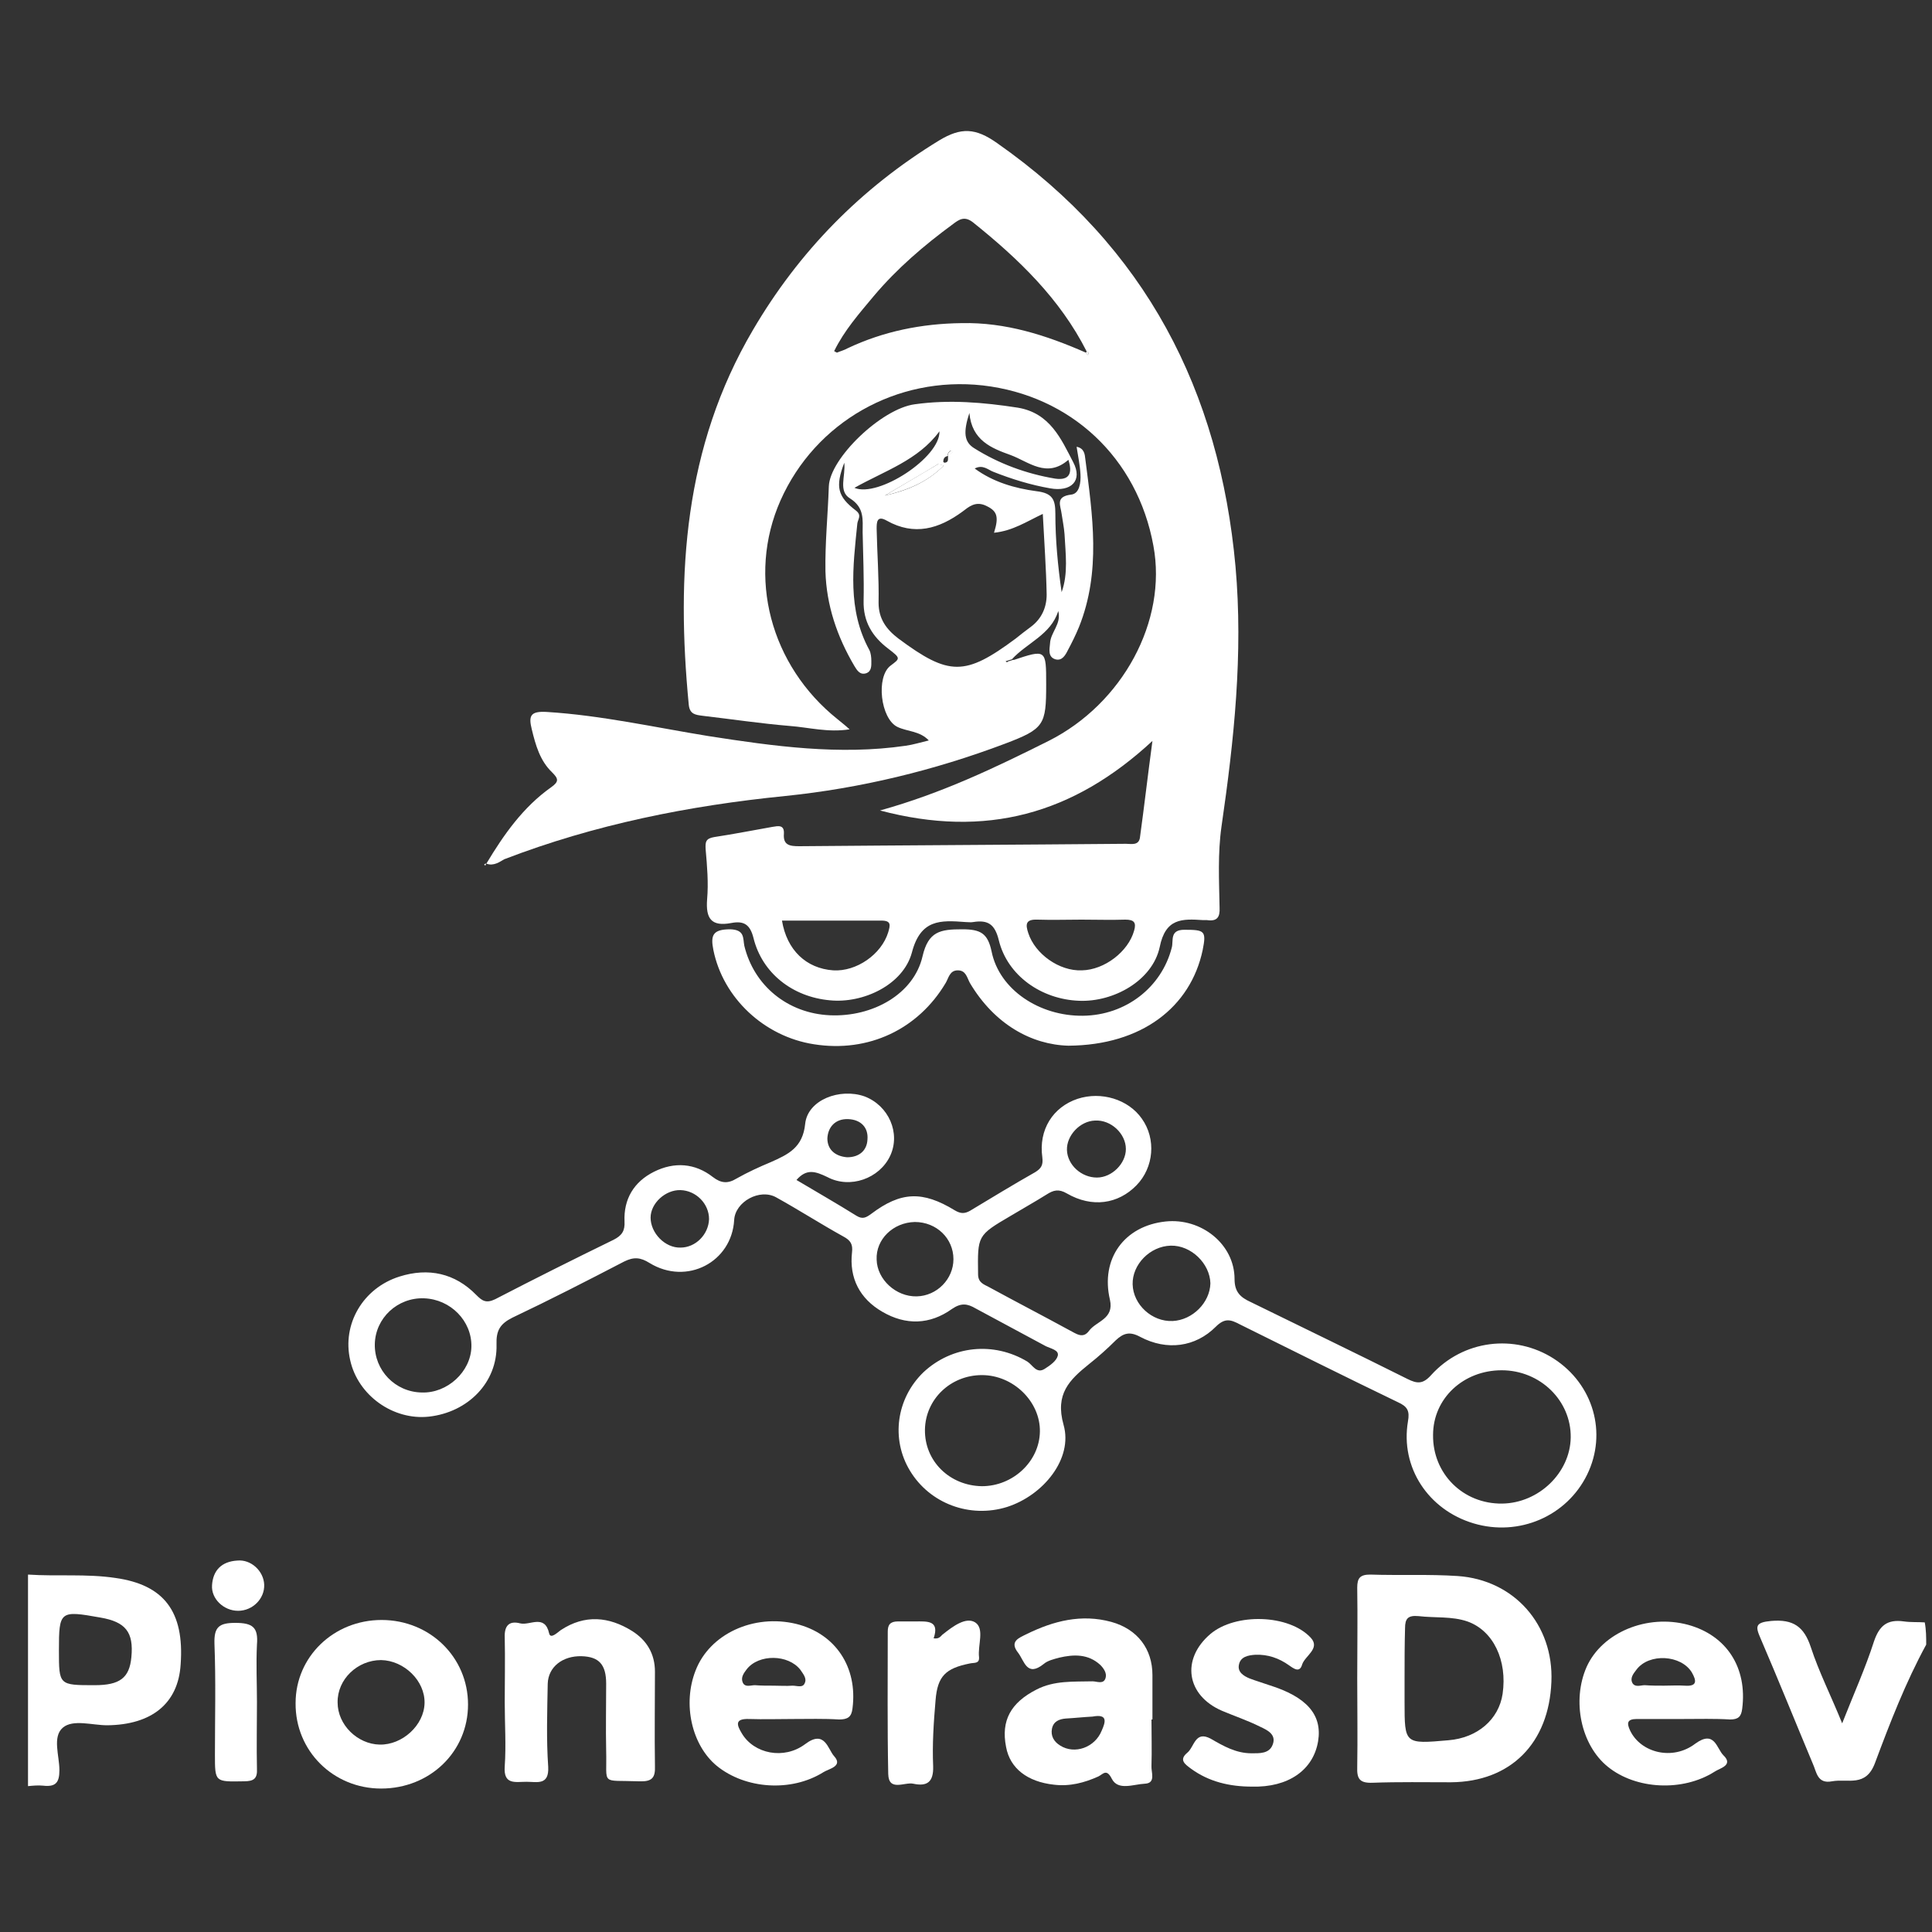 <?xml version="1.0" encoding="utf-8"?>
<!-- Generator: Adobe Illustrator 21.0.0, SVG Export Plug-In . SVG Version: 6.00 Build 0)  -->
<svg version="1.1" xmlns="http://www.w3.org/2000/svg" xmlns:xlink="http://www.w3.org/1999/xlink" x="0px" y="0px"
	 viewBox="0 0 400 400" style="enable-background:new 0 0 400 400;" xml:space="preserve">
<rect x="0" y="0" width="400" height="400" fill="#333333" stroke="none"/>
<style type="text/css">
	.st0{display:none;}
	.st1{display:inline;}
	.st2{fill:#F59425;}
	.st3{fill:#F59628;}
	.st4{fill:#FEFEFD;}
	.st5{fill:#FFFFFF;}
</style>
<g id="Capa_1" class="st0">
	<g class="st1">
		<g>
			<path class="st2" d="M5.8,326c6,0.4,12.1-0.2,18.1,0.7c10,1.4,14.3,6.9,13.5,17.9c-0.5,8.1-6,12.5-15.2,12.6
				c-3.1,0-7.1-1.3-9.2,0.5c-2.2,1.9-0.7,5.8-0.7,8.8c0,2.6-0.8,3.5-3.4,3.2c-1-0.1-2.1,0-3.1,0.1C5.8,355.1,5.8,340.5,5.8,326z
				 M12.2,341.7c0,7.2,0,7.2,7.4,7.2c5.2,0,7.2-1.5,7.6-5.8c0.5-5.2-1.2-7.3-6.4-8.2C12.4,333.4,12.2,333.5,12.2,341.7z"/>
			<path class="st2" d="M398.8,340.5c-4.3,7.9-7.5,16.2-10.6,24.5c-1.9,5.1-5.6,3.2-8.9,3.8c-3.1,0.6-3.2-2-4-3.7
				c-3.6-8.6-7.1-17.3-10.8-25.9c-1.1-2.5-1.1-3.3,2.2-3.6c4.6-0.4,6.8,1.2,8.2,5.4c1.7,5.2,4.2,10.1,6.5,15.8
				c2.4-6.1,4.8-11.4,6.6-17c1.1-3.2,2.7-4.6,6.2-4.1c1.4,0.2,2.9,0.1,4.3,0.2C398.8,337.5,398.8,339,398.8,340.5z"/>
			<path class="st2" d="M238.6,153.4c-16.4,15.2-34.5,20.2-56.4,14.4c12.9-3.6,23.9-8.9,34.9-14.4c15.3-7.7,24.6-24.8,21.7-40.4
				c-3.3-18.2-17.1-31.1-35.3-33.2c-17.9-2-34.7,7.6-41.9,23.8c-7,15.8-2.1,34.2,11.8,45.3c0.7,0.6,1.4,1.1,2.5,2.1
				c-4.5,0.7-8.4-0.4-12.4-0.7c-6-0.5-12-1.4-18-2.1c-1.5-0.2-2.7-0.3-2.9-2.3c-2.6-27-1-53.3,13.3-77.6
				c9.5-16.2,22.3-29.3,38.5-39.2c4.6-2.8,7.6-2.6,12,0.5c30.9,21.6,46.1,51.4,49.4,87.7c1.6,18.1-0.3,35.9-2.9,53.8
				c-0.8,5.6-0.5,11.2-0.4,16.8c0.1,2-0.5,2.9-2.6,2.6c-0.3,0-0.5,0-0.8,0c-4.4-0.3-7.8-0.4-9,5.6c-1.5,6.9-9.5,11.4-16.7,11.1
				c-7.8-0.3-14.8-5.2-16.6-12.5c-0.8-3.3-2.2-4.3-5.3-3.8c-0.5,0.1-1.1,0-1.6,0c-5.2-0.4-9.3-0.6-11.1,6.3
				c-1.8,6.7-10.1,10.6-17,9.9c-7.7-0.7-14-5.6-15.8-12.9c-0.7-2.8-2-3.6-4.6-3.1c-4.2,0.8-5.3-1-5-4.9c0.3-3.4,0-6.9-0.3-10.3
				c-0.1-1.6,0-2.3,1.8-2.6c4-0.6,8-1.4,12-2.1c1.2-0.2,2.5-0.5,2.4,1.4c-0.2,2.4,1.2,2.6,3.2,2.6c22.5-0.2,45-0.3,67.6-0.5
				c1.1,0,2.6,0.4,2.9-1.2C236.9,167,237.6,160.8,238.6,153.4z M224.8,73c0.1,0.2,0.3,0.3,0.4,0.5c0.3-0.3,0.2-0.6-0.2-0.7
				c-5.5-10.9-14.1-19.2-23.6-26.8c-1.7-1.3-2.8-0.6-4.1,0.4c-6,4.4-11.6,9.2-16.4,14.9c-3,3.6-6.1,7.1-8.2,11.4
				c0.4,0.2,0.5,0.3,0.6,0.3c0.7-0.3,1.5-0.5,2.2-0.9c7.4-3.5,15.3-5.1,23.6-5.2C208.2,66.7,216.6,69.4,224.8,73z M223.9,190.4
				c-3,0-6,0.1-9.1,0c-2.5-0.1-2.5,1-1.9,2.8c1.4,4.3,6.4,7.9,11.1,7.7c4.7-0.1,9.6-3.9,10.8-8.2c0.5-1.7,0-2.3-1.8-2.3
				C230,190.5,227,190.4,223.9,190.4z M161.9,190.6c1,6.1,5,9.9,10.6,10.3c4.8,0.3,10-3.3,11.4-7.9c0.4-1.4,0.7-2.4-1.4-2.4
				C175.6,190.6,168.8,190.6,161.9,190.6z"/>
			<path class="st3" d="M164.9,244.3c4.2,2.5,8.4,4.9,12.4,7.4c1.3,0.8,2,0.4,3.1-0.4c6.1-4.6,10.6-4.8,17.3-0.7
				c1.2,0.7,2,0.7,3.1,0.1c4.5-2.7,8.9-5.4,13.5-8c1.3-0.8,1.7-1.5,1.5-3.1c-0.8-5.7,2.2-10.4,7.3-12.1c4.9-1.6,10.5,0.1,13.3,4.1
				c3,4.2,2.5,10.1-1.1,13.8c-3.8,3.9-9.2,4.7-14.4,1.7c-1.7-1-2.8-0.7-4.2,0.2c-2.4,1.5-4.9,2.9-7.4,4.4c-7,4.1-6.9,4.1-6.8,12.1
				c0,1.8,1.2,2.1,2.3,2.7c5.5,3,11.1,5.9,16.6,8.9c1.4,0.7,2.8,1.9,4.1,0.1c1.5-2,5.2-2.4,4.3-6.4c-2-8.5,3-15.3,11.5-16.2
				c7.4-0.8,14.3,4.7,14.3,11.9c0,2.7,1.2,3.8,3.4,4.8c10.8,5.3,21.6,10.5,32.4,15.9c2,1,3.2,1.1,4.9-0.8c6.6-7.3,17.3-8.6,25.4-3.4
				c8.2,5.3,11.1,15.4,6.9,24c-4.2,8.6-14.1,12.9-23.5,10.1c-9.4-2.8-15.2-11.6-13.6-21.1c0.4-2.2-0.1-3.1-2.1-4
				c-11-5.3-21.8-10.7-32.7-16.1c-1.9-1-3.1-1.4-5,0.5c-4.2,4.2-10.1,5-15.6,2.1c-2.2-1.2-3.5-0.8-5.1,0.7c-1.7,1.7-3.6,3.4-5.5,4.9
				c-4.1,3.3-7.1,6.2-5.3,12.6c2,7-4.2,14.6-11.7,17c-7.7,2.4-16-0.7-20.1-7.5c-4-6.6-2.8-15,2.8-20.4c5.9-5.5,14.5-6.4,21.5-2.2
				c1.1,0.7,1.9,2.6,3.6,1.5c1.1-0.7,2.4-1.6,2.7-2.7c0.3-1.2-1.5-1.5-2.5-2c-4.8-2.6-9.7-5.2-14.5-7.8c-1.7-1-3-1.2-4.9,0.1
				c-4.6,3.3-9.6,3.4-14.4,0.6c-4.7-2.7-6.9-7-6.3-12.3c0.2-1.7-0.3-2.5-1.8-3.3c-4.7-2.6-9.2-5.5-13.9-8.1
				c-3.4-1.9-8.5,0.9-8.7,4.7c-0.5,8.7-9.8,13.6-17.5,8.9c-1.9-1.2-3.3-1.3-5.3-0.3c-7.7,4-15.3,7.9-23.1,11.6
				c-2.6,1.3-3.4,2.7-3.3,5.6c0.2,7.8-5.9,14-14,14.9c-7.4,0.8-14.7-4.4-16.3-11.7c-1.7-7.4,2.6-14.9,10.2-17.3
				c6-1.9,11.5-0.7,15.9,3.8c1.2,1.2,2,1.8,3.9,0.9c8.1-4.2,16.3-8.3,24.5-12.3c1.8-0.9,2.4-1.9,2.3-3.8c-0.2-4.6,1.9-8.2,6.1-10.3
				c4.2-2.1,8.5-1.8,12.2,1.1c1.7,1.3,3.1,1.4,4.9,0.3c2.3-1.3,4.7-2.4,7.1-3.4c3.6-1.6,6.6-3,7.1-7.9c0.5-5,7.2-7.5,12.3-5.7
				c5,1.9,7.5,7.6,5.3,12.3c-2.2,4.7-8.3,6.9-13,4.4C168.8,242.5,167,241.9,164.9,244.3z M310.9,283.7c-7.9,0-14.2,5.8-14.2,13.4
				c-0.1,8,6.2,14.3,14.3,14.2c7.6-0.1,14.1-6.4,14.2-13.7C325.3,290,318.9,283.7,310.9,283.7z M203.3,307.7c6.4,0,11.9-5.1,12-11.3
				c0.1-6.2-5.5-11.7-12-11.7c-6.5,0-11.7,5-11.8,11.3C191.4,302.5,196.6,307.6,203.3,307.7z M77.6,278.3c-0.1,5.4,4.2,9.9,9.7,10
				c5.3,0.2,10.2-4.3,10.3-9.5c0.1-5.3-4.3-9.8-9.8-10C82.3,268.6,77.7,272.9,77.6,278.3z M242.4,257.9c-4.3,0.1-8,3.9-7.9,8
				c0.1,4.2,4,7.8,8.3,7.6c4.1-0.2,7.7-3.8,7.8-7.8C250.5,261.6,246.6,257.8,242.4,257.9z M189.4,253c-4.5,0.1-8.1,3.6-7.9,7.8
				c0.1,4.1,4,7.7,8.3,7.6c4.2-0.1,7.6-3.6,7.6-7.7C197.4,256.4,193.9,253,189.4,253z M227.1,243.8c3.1,0,6-2.9,6-5.9
				c0-3.2-3.1-6.1-6.4-5.9c-3.1,0.1-5.9,3.1-5.8,6.1C221,241.2,223.9,243.8,227.1,243.8z M146.8,252.4c0-3.2-2.7-5.9-5.9-6
				c-3.1-0.1-6.2,2.7-6.2,5.7c0,3.2,3,6.3,6.2,6.2C144,258.3,146.7,255.6,146.8,252.4z M175.4,239.6c2.5,0,4.1-1.4,4.2-3.7
				c0.2-2.5-1.4-4.1-4-4.2c-2.7-0.1-4.2,1.7-4.3,4C171.3,238,172.9,239.4,175.4,239.6z"/>
			<path class="st3" d="M100.7,178.8c3.6-6,7.6-11.7,13.4-15.8c1.7-1.2,1.5-1.8,0.2-3.1c-2.5-2.4-3.4-5.6-4.2-8.9
				c-0.7-2.8-0.3-3.8,3.1-3.6c11.3,0.7,22.4,3.2,33.5,5c13.5,2.1,27.1,4,40.8,2c1.5-0.2,3.1-0.7,4.8-1.1c-1.9-2-4.4-1.8-6.5-2.8
				c-3.5-1.7-4.5-10.4-1.4-12.7c2-1.5,2.1-1.5-0.5-3.5c-3.3-2.5-5.2-5.6-5.1-9.9c0.1-4.7-0.1-9.4-0.2-14.2c0-2.6,0.4-5.1-2.6-7
				c-2.5-1.5-0.9-4.6-1.2-7.4c-1.9,5-1.4,7,2.4,9.9c1.3,1,0.4,1.8,0.3,2.7c-0.9,8.9-2.1,17.8,2.5,26.2c0.3,0.6,0.4,1.5,0.4,2.2
				c0,1,0.1,2.2-1.1,2.6c-1.3,0.4-1.9-0.7-2.4-1.5c-3.6-6.1-5.8-12.6-6-19.6c-0.1-5.9,0.5-11.7,0.7-17.6c0.2-5.8,10.9-16.1,17.8-17
				c7.1-1,14.2-0.4,21.3,0.7c6.7,1.1,9,6.5,11.5,11.3c2,3.8-0.4,6.2-4.8,5.4c-4-0.7-7.9-1.9-11.7-3.4c-1.1-0.4-2.2-1.6-3.9-0.7
				c3.8,2.8,8.3,4.1,12.8,4.7c3.3,0.4,3.9,1.7,3.9,4.6c0,5.4,0.5,10.8,1.3,16.3c1.4-3.9,0.8-8,0.6-12c-0.1-1.4-0.4-2.8-0.6-4.2
				c-0.2-1.7-1.4-3.6,2-4c1.7-0.2,2-2.5,1.9-4.2c-0.1-1.9-0.5-3.7-0.8-5.7c1.6,0.3,1.7,1.6,1.8,2.5c1.5,11.7,3.3,23.3-1.3,34.8
				c-0.7,1.7-1.5,3.3-2.3,4.8c-0.5,1-1.2,2.3-2.6,1.9c-1.6-0.5-1.2-2.1-1.1-3.3c0.1-2.3,2.4-4,1.7-6.7c-1.5,4.9-6.5,6.6-9.6,10
				c-0.4,0.1-0.9,0.3-1.3,0.4c0.1,0.1,0.2,0.2,0.3,0.2c0.5,0.1,1,0.1,1.2-0.4c6.9-2.3,6.9-2.3,6.9,5c0,8.4-0.4,9.2-8.6,12.3
				c-14.6,5.5-29.8,9.2-45.4,10.8c-20,2-39.5,5.9-58.2,13.1C103.5,178.4,102.2,179.4,100.7,178.8L100.7,178.8z M196.3,94.4
				c0.3-0.3,0.7-0.6,1-0.9c-0.2-0.1-0.4-0.2-0.5-0.2C196.4,93.6,196.1,93.9,196.3,94.4c-0.7,0.1-1,0.5-1,1.2c0,0.1,0.2,0.2,0.3,0.2
				C196.5,95.7,196.2,95,196.3,94.4z M205.8,110.3c1.1-3.5,0.6-4.6-1.9-5.7c-2-0.8-3.3,0.3-4.6,1.3c-4.9,3.6-10,5.1-15.7,1.9
				c-2.1-1.2-2.1,0.4-2.1,1.7c0.1,5.1,0.5,10.2,0.4,15.3c0,3.3,1.6,5.5,4.1,7.4c10.5,7.8,13.8,7.8,24.3,0c1-0.8,2-1.6,3.1-2.4
				c2.3-1.7,3.3-4.1,3.3-6.7c-0.1-5.4-0.5-10.8-0.8-16.7C212.5,108,209.7,109.9,205.8,110.3z M221.2,95.2c-4.5,3.9-8.2,0.4-12-1
				c-3.9-1.4-8-3-8.5-8.7c-1.3,4-1.1,6,1,7.3c5.1,3.2,10.8,5.3,16.8,6.3C221.4,99.5,222.1,98,221.2,95.2z M176.9,101
				c4.9,2.1,17.8-6.3,17.6-11.7C190.1,95.3,183.1,97.5,176.9,101z M183.2,102.6c4.5-1,8.7-2.7,12.2-6.2c-0.8-0.2-1.1-0.3-1.2-0.3
				C190.6,98.3,186.9,100.4,183.2,102.6z"/>
			<path class="st2" d="M281,347.5c0-6.3,0.1-12.5,0-18.8c0-2,0.6-2.7,2.7-2.7c6,0.2,12.1-0.1,18.1,0.3
				c11.7,0.8,19.9,10.1,19.4,21.9c-0.5,12.7-8.4,20.7-20.8,20.8c-5.4,0-10.8-0.1-16.2,0.1c-2.7,0.1-3.3-0.8-3.2-3.3
				C281.1,359.7,281,353.6,281,347.5z M290.8,347.4c0,1.7,0,3.3,0,5c0,8.7,0,8.7,9.1,7.9c6-0.5,10.4-4.3,11.2-9.6
				c1-6.9-1.9-13.1-7.3-15c-3.2-1.1-6.7-0.7-10.1-1.1c-2.2-0.2-2.8,0.5-2.8,2.5C290.8,340.5,290.8,344,290.8,347.4z"/>
			<path class="st3" d="M221.2,216.5c-7.6-0.2-15.3-4.4-20.4-13c-0.6-1.1-0.8-2.6-2.5-2.6c-1.7,0-1.9,1.6-2.5,2.6
				c-5.7,9.6-16,14.5-27.3,12.7c-10.3-1.6-18.8-9.6-20.8-19.5c-0.6-3-0.2-4.3,3.5-4.3c3,0.1,2.6,1.8,2.9,3.4c2,8.3,9,14,17.7,14.4
				c8.9,0.4,17.4-4.4,19.2-12.2c1.2-5.2,3.7-5.6,8.2-5.6c3.8,0,5.3,0.8,6.1,4.6c1.6,7.9,9.9,13.4,18.9,13.3
				c8.9-0.1,16.3-5.9,18.4-14.1c0.4-1.4-0.5-3.7,2.6-3.7c4.2,0,4.6,0.2,3.8,4.2C246.5,208.5,236.4,216.4,221.2,216.5z"/>
			<path class="st3" d="M238.4,356c0,3.2,0.1,6.4,0,9.6c-0.1,1.3,1,3.6-1.4,3.7c-2.3,0.1-5.5,1.5-6.8-1c-1.1-2.2-1.8-1-2.8-0.5
				c-2.9,1.3-5.9,2.1-9.2,1.7c-5.5-0.6-9.1-3.4-9.9-7.8c-1.1-5.5,1-9.2,6.3-11.9c3.7-1.9,7.6-1.6,11.6-1.7c0.9,0,2.3,0.7,2.7-0.7
				c0.3-1-0.4-2-1.1-2.7c-2.5-2.3-5.5-2.2-8.5-1.5c-1.1,0.3-2.4,0.6-3.2,1.3c-3.5,2.8-4-0.6-5.3-2.3c-1.9-2.4,0.2-3.1,1.8-3.9
				c5.5-2.7,11.3-4.2,17.5-2.5c5.4,1.5,8.5,5.6,8.5,11c0,3.1,0,6.1,0,9.2C238.3,356,238.4,356,238.4,356z M226.2,355.4
				c-1.9,0.1-3.7,0.3-5.5,0.4c-1.4,0.1-2.6,0.6-2.9,2.1c-0.3,1.5,0.4,2.7,1.7,3.5c3,1.9,7.2,0.4,8.6-3.1
				C228.9,356.5,229.4,354.8,226.2,355.4z"/>
			<path class="st2" d="M348.4,355.9c-3.2,0-6.3,0-9.5,0c-2.1,0-2.1,0.9-1.4,2.4c2.2,4.6,8.8,6.3,13.5,2.7c4-2.9,4.4,1,5.8,2.4
				c2.2,2.1-0.8,2.7-1.8,3.4c-6.6,4.2-16.3,3.7-22.1-1c-5.6-4.5-7.5-13.7-4.4-20.7c3.2-7.1,12.5-11,21-8.7c8,2.2,12.3,8.9,11.2,17.4
				c-0.2,1.6-0.8,2.2-2.5,2.2C355,355.8,351.7,355.9,348.4,355.9z M344.5,349c1.4,0,2.9-0.1,4.3,0c2.7,0.2,2.4-1.1,1.5-2.7
				c-2.2-3.7-8.9-4.1-11.5-0.6c-0.6,0.8-1.4,1.7-0.8,2.8c0.6,0.9,1.7,0.4,2.5,0.4C341.9,349,343.2,349,344.5,349z"/>
			<path class="st2" d="M164.2,355.9c-3,0-6.1,0.1-9.1,0c-3-0.1-2.6,1.2-1.5,3c2.5,4.2,8.7,5.5,13.1,2.2c4.1-3.1,4.7,1.1,6,2.5
				c1.9,2.1-1.1,2.6-2.2,3.3c-6.7,4.2-16.2,3.5-22.1-1.3c-5.2-4.3-7.1-12.8-4.4-19.7c2.9-7.6,12-11.8,20.8-9.7
				c8.2,2,12.8,9,11.7,17.5c-0.2,1.8-1,2.3-2.8,2.3C170.5,355.8,167.4,355.9,164.2,355.9z M160.2,349c1.3,0,2.6,0.1,3.9,0
				c0.9,0,2.1,0.5,2.5-0.5c0.5-1-0.3-1.9-0.9-2.8c-2.5-3.2-8.6-3.3-11.1-0.1c-0.6,0.8-1.3,1.7-0.8,2.8c0.5,1,1.6,0.5,2.5,0.5
				C157.5,349,158.9,349,160.2,349z"/>
			<path class="st3" d="M96.9,352.9c0,9.8-7.9,17.4-18,17.4c-9.9,0-17.8-7.8-17.7-17.7c0-9.6,7.9-17.2,17.8-17.2
				C89,335.4,96.9,343.1,96.9,352.9z M78.9,343.7c-4.9,0-9.1,4-9,8.8c0,4.6,4.1,8.6,8.7,8.7c4.7,0.1,9.2-4,9.3-8.6
				C88,348,83.7,343.8,78.9,343.7z"/>
			<path class="st3" d="M104.5,352.4c0-4.5,0.1-8.9,0-13.4c-0.1-2.4,0.9-3.5,3.2-2.9c2,0.5,5.1-2,6,2.1c0.3,1.2,1.7-0.2,2.4-0.7
				c5-3.3,10-2.8,14.8,0.2c3,1.9,4.7,4.7,4.7,8.4c0,6.5-0.1,13,0,19.5c0.1,2.5-0.6,3.3-3.3,3.2c-8.1-0.3-6.6,1-6.8-6.4
				c-0.1-4.6,0-9.2,0-13.8c0-4-1.5-5.6-5.1-5.7c-3.9-0.1-6.9,2.2-7,5.7c-0.1,5.7-0.3,11.5,0.1,17.2c0.2,3.9-2.3,3.1-4.5,3.1
				c-2.3,0-4.8,0.7-4.5-3.2C104.8,361.4,104.5,356.9,104.5,352.4z"/>
			<path class="st3" d="M259.2,369.9c-4.6,0-8.9-1-12.6-3.7c-1.2-0.9-2.6-1.8-0.8-3.3c1.5-1.2,1.6-4.7,4.9-2.9c2.6,1.5,5.2,3,8.4,3
				c1.7,0,3.7,0.1,4.4-1.8c0.8-2.1-1.1-3-2.6-3.7c-2.6-1.3-5.3-2.2-7.9-3.3c-7.4-3.2-8.5-10.7-2.4-15.9c5.2-4.4,16.3-4.1,20.8,0.8
				c2,2.2-1.2,3.7-1.8,5.5c-0.5,1.8-1.7,0.9-2.7,0.2c-2.1-1.5-4.4-2.3-7-2.2c-1.5,0.1-3.1,0.4-3.4,2.1c-0.3,1.5,1,2.3,2.2,2.8
				c1.3,0.5,2.7,0.9,4.1,1.4c7.7,2.4,11,6.1,10.1,11.6C271.9,366.5,266.7,370.1,259.2,369.9z"/>
			<path class="st3" d="M193.3,339.2c1.3,0.2,1.5-0.6,2-0.9c2-1.6,4.7-3.6,6.6-2.4c2,1.3,0.5,4.7,0.8,7.2c0.1,1.4-1,1.1-1.9,1.3
				c-5,1-6.7,2.6-7.1,7.6c-0.4,4.6-0.7,9.2-0.5,13.7c0.1,3.3-1.3,4.2-4.1,3.6c-1.8-0.4-5.1,1.7-5.2-2c-0.2-9.8-0.1-19.6-0.1-29.5
				c0-1.4,0.5-2.1,2.1-2.1c1.2,0,2.4,0,3.6,0C191.9,335.7,194.6,335.4,193.3,339.2z"/>
			<path class="st2" d="M53.2,352.4c0,4.6-0.1,9.2,0,13.8c0.1,2-0.6,2.6-2.7,2.6c-6,0.1-6,0.2-6-5.5c0-7.7,0.2-15.3-0.1-23
				c-0.1-3.4,0.9-4.3,4.3-4.3c3.6,0,4.8,0.9,4.5,4.5C53,344.5,53.2,348.5,53.2,352.4z"/>
			<path class="st3" d="M54.7,328.1c0.1,2.9-2.4,5.4-5.4,5.4c-3,0-5.6-2.5-5.4-5.3c0.2-3.1,2-4.9,5.2-5.1
				C52,322.8,54.6,325.3,54.7,328.1z"/>
			<path class="st3" d="M100.6,178.7c0,0.2,0,0.3-0.1,0.5C99.9,178.9,100.6,178.9,100.6,178.7C100.7,178.8,100.6,178.7,100.6,178.7z
				"/>
			<path class="st4" d="M225,72.8c0.4,0.1,0.5,0.4,0.2,0.7c-0.1-0.2-0.3-0.3-0.4-0.5C224.8,73,225,72.8,225,72.8z"/>
			<path class="st4" d="M171.3,235.7"/>
			<path class="st4" d="M179.6,235.9"/>
			<path class="st4" d="M183.2,102.6c3.7-2.2,7.3-4.3,11-6.5c0.1-0.1,0.5,0.1,1.2,0.3C191.9,99.9,187.8,101.5,183.2,102.6z"/>
			<path class="st4" d="M196.4,94.5c-0.3-0.5,0-0.9,0.5-1.2c0.1-0.1,0.3,0.1,0.5,0.2C197,93.8,196.7,94.1,196.4,94.5
				C196.3,94.4,196.4,94.5,196.4,94.5z"/>
			<path class="st4" d="M210,136.8c-0.3,0.5-0.7,0.6-1.2,0.4c-0.1,0-0.2-0.2-0.3-0.2c0.4-0.1,0.9-0.3,1.3-0.4
				C209.8,136.6,210,136.8,210,136.8z"/>
		</g>
	</g>
</g>
<g id="Capa_2">
	<g>
		<g>
			<path class="st5" d="M5.8,326c6,0.4,12.1-0.2,18.1,0.7c10,1.4,14.3,6.9,13.5,17.9c-0.5,8.1-6,12.5-15.2,12.6
				c-3.1,0-7.1-1.3-9.2,0.5c-2.2,1.9-0.7,5.8-0.7,8.8c0,2.6-0.8,3.5-3.4,3.2c-1-0.1-2.1,0-3.1,0.1C5.8,355.1,5.8,340.5,5.8,326z
				 M12.2,341.7c0,7.2,0,7.2,7.4,7.2c5.2,0,7.2-1.5,7.6-5.8c0.5-5.2-1.2-7.3-6.4-8.2C12.4,333.4,12.2,333.5,12.2,341.7z"/>
			<path class="st5" d="M398.8,340.5c-4.3,7.9-7.5,16.2-10.6,24.5c-1.9,5.1-5.6,3.2-8.9,3.8c-3.1,0.6-3.2-2-4-3.7
				c-3.6-8.6-7.1-17.3-10.8-25.9c-1.1-2.5-1.1-3.3,2.2-3.6c4.6-0.4,6.8,1.2,8.2,5.4c1.7,5.2,4.2,10.1,6.5,15.8
				c2.4-6.1,4.8-11.4,6.6-17c1.1-3.2,2.7-4.6,6.2-4.1c1.4,0.2,2.9,0.1,4.3,0.2C398.8,337.5,398.8,339,398.8,340.5z"/>
			<path class="st5" d="M238.6,153.4c-16.4,15.2-34.5,20.2-56.4,14.4c12.9-3.6,23.9-8.9,34.9-14.4c15.3-7.7,24.6-24.8,21.7-40.4
				c-3.3-18.2-17.1-31.1-35.3-33.2c-17.9-2-34.7,7.6-41.9,23.8c-7,15.8-2.1,34.2,11.8,45.3c0.7,0.6,1.4,1.1,2.5,2.1
				c-4.5,0.7-8.4-0.4-12.4-0.7c-6-0.5-12-1.4-18-2.1c-1.5-0.2-2.7-0.3-2.9-2.3c-2.6-27-1-53.3,13.3-77.6
				c9.5-16.2,22.3-29.3,38.5-39.2c4.6-2.8,7.6-2.6,12,0.5c30.9,21.6,46.1,51.4,49.4,87.7c1.6,18.1-0.3,35.9-2.9,53.8
				c-0.8,5.6-0.5,11.2-0.4,16.8c0.1,2-0.5,2.9-2.6,2.6c-0.3,0-0.5,0-0.8,0c-4.4-0.3-7.8-0.4-9,5.6c-1.5,6.9-9.5,11.4-16.7,11.1
				c-7.8-0.3-14.8-5.2-16.6-12.5c-0.8-3.3-2.2-4.3-5.3-3.8c-0.5,0.1-1.1,0-1.6,0c-5.2-0.4-9.3-0.6-11.1,6.3
				c-1.8,6.7-10.1,10.6-17,9.9c-7.7-0.7-14-5.6-15.8-12.9c-0.7-2.8-2-3.6-4.6-3.1c-4.2,0.8-5.3-1-5-4.9c0.3-3.4,0-6.9-0.3-10.3
				c-0.1-1.6,0-2.3,1.8-2.6c4-0.6,8-1.4,12-2.1c1.2-0.2,2.5-0.5,2.4,1.4c-0.2,2.4,1.2,2.6,3.2,2.6c22.5-0.2,45-0.3,67.6-0.5
				c1.1,0,2.6,0.4,2.9-1.2C236.9,167,237.6,160.8,238.6,153.4z M224.8,73c0.1,0.2,0.3,0.3,0.4,0.5c0.3-0.3,0.2-0.6-0.2-0.7
				c-5.5-10.9-14.1-19.2-23.6-26.8c-1.7-1.3-2.8-0.6-4.1,0.4c-6,4.4-11.6,9.2-16.4,14.9c-3,3.6-6.1,7.1-8.2,11.4
				c0.4,0.2,0.5,0.3,0.6,0.3c0.7-0.3,1.5-0.5,2.2-0.9c7.4-3.5,15.3-5.1,23.6-5.2C208.2,66.7,216.6,69.4,224.8,73z M223.9,190.4
				c-3,0-6,0.1-9.1,0c-2.5-0.1-2.5,1-1.9,2.8c1.4,4.3,6.4,7.9,11.1,7.7c4.7-0.1,9.6-3.9,10.8-8.2c0.5-1.7,0-2.3-1.8-2.3
				C230,190.5,227,190.4,223.9,190.4z M161.9,190.6c1,6.1,5,9.9,10.6,10.3c4.8,0.3,10-3.3,11.4-7.9c0.4-1.4,0.7-2.4-1.4-2.4
				C175.6,190.6,168.8,190.6,161.9,190.6z"/>
			<path class="st5" d="M164.9,244.3c4.2,2.5,8.4,4.9,12.4,7.4c1.3,0.8,2,0.4,3.1-0.4c6.1-4.6,10.6-4.8,17.3-0.7
				c1.2,0.7,2,0.7,3.1,0.1c4.5-2.7,8.9-5.4,13.5-8c1.3-0.8,1.7-1.5,1.5-3.1c-0.8-5.7,2.2-10.4,7.3-12.1c4.9-1.6,10.5,0.1,13.3,4.1
				c3,4.2,2.5,10.1-1.1,13.8c-3.8,3.9-9.2,4.7-14.4,1.7c-1.7-1-2.8-0.7-4.2,0.2c-2.4,1.5-4.9,2.9-7.4,4.4c-7,4.1-6.9,4.1-6.8,12.1
				c0,1.8,1.2,2.1,2.3,2.7c5.5,3,11.1,5.9,16.6,8.9c1.4,0.7,2.8,1.9,4.1,0.1c1.5-2,5.2-2.4,4.3-6.4c-2-8.5,3-15.3,11.5-16.2
				c7.4-0.8,14.3,4.7,14.3,11.9c0,2.7,1.2,3.8,3.4,4.8c10.8,5.3,21.6,10.5,32.4,15.9c2,1,3.2,1.1,4.9-0.8c6.6-7.3,17.3-8.6,25.4-3.4
				c8.2,5.3,11.1,15.4,6.9,24c-4.2,8.6-14.1,12.9-23.5,10.1c-9.4-2.8-15.2-11.6-13.6-21.1c0.4-2.2-0.1-3.1-2.1-4
				c-11-5.3-21.8-10.7-32.7-16.1c-1.9-1-3.1-1.4-5,0.5c-4.2,4.2-10.1,5-15.6,2.1c-2.2-1.2-3.5-0.8-5.1,0.7c-1.7,1.7-3.6,3.4-5.5,4.9
				c-4.1,3.3-7.1,6.2-5.3,12.6c2,7-4.2,14.6-11.7,17c-7.7,2.4-16-0.7-20.1-7.5c-4-6.6-2.8-15,2.8-20.4c5.9-5.5,14.5-6.4,21.5-2.2
				c1.1,0.7,1.9,2.6,3.6,1.5c1.1-0.7,2.4-1.6,2.7-2.7c0.3-1.2-1.5-1.5-2.5-2c-4.8-2.6-9.7-5.2-14.5-7.8c-1.7-1-3-1.2-4.9,0.1
				c-4.6,3.3-9.6,3.4-14.4,0.6c-4.7-2.7-6.9-7-6.3-12.3c0.2-1.7-0.3-2.5-1.8-3.3c-4.7-2.6-9.2-5.5-13.9-8.1
				c-3.4-1.9-8.5,0.9-8.7,4.7c-0.5,8.7-9.8,13.6-17.5,8.9c-1.9-1.2-3.3-1.3-5.3-0.3c-7.7,4-15.3,7.9-23.1,11.6
				c-2.6,1.3-3.4,2.7-3.3,5.6c0.2,7.8-5.9,14-14,14.9c-7.4,0.8-14.7-4.4-16.3-11.7c-1.7-7.4,2.6-14.9,10.2-17.3
				c6-1.9,11.5-0.7,15.9,3.8c1.2,1.2,2,1.8,3.9,0.9c8.1-4.2,16.3-8.3,24.5-12.3c1.8-0.9,2.4-1.9,2.3-3.8c-0.2-4.6,1.9-8.2,6.1-10.3
				c4.2-2.1,8.5-1.8,12.2,1.1c1.7,1.3,3.1,1.4,4.9,0.3c2.3-1.3,4.7-2.4,7.1-3.4c3.6-1.6,6.6-3,7.1-7.9c0.5-5,7.2-7.5,12.3-5.7
				c5,1.9,7.5,7.6,5.3,12.3c-2.2,4.7-8.3,6.9-13,4.4C168.8,242.5,167,241.9,164.9,244.3z M310.9,283.7c-7.9,0-14.2,5.8-14.2,13.4
				c-0.1,8,6.2,14.3,14.3,14.2c7.6-0.1,14.1-6.4,14.2-13.7C325.3,290,318.9,283.7,310.9,283.7z M203.3,307.7c6.4,0,11.9-5.1,12-11.3
				c0.1-6.2-5.5-11.7-12-11.7c-6.5,0-11.7,5-11.8,11.3C191.4,302.5,196.6,307.6,203.3,307.7z M77.6,278.3c-0.1,5.4,4.2,9.9,9.7,10
				c5.3,0.2,10.2-4.3,10.3-9.5c0.1-5.3-4.3-9.8-9.8-10C82.3,268.6,77.7,272.9,77.6,278.3z M242.4,257.9c-4.3,0.1-8,3.9-7.9,8
				c0.1,4.2,4,7.8,8.3,7.6c4.1-0.2,7.7-3.8,7.8-7.8C250.5,261.6,246.6,257.8,242.4,257.9z M189.4,253c-4.5,0.1-8.1,3.6-7.9,7.8
				c0.1,4.1,4,7.7,8.3,7.6c4.2-0.1,7.6-3.6,7.6-7.7C197.4,256.4,193.9,253,189.4,253z M227.1,243.8c3.1,0,6-2.9,6-5.9
				c0-3.2-3.1-6.1-6.4-5.9c-3.1,0.1-5.9,3.1-5.8,6.1C221,241.2,223.9,243.8,227.1,243.8z M146.8,252.4c0-3.2-2.7-5.9-5.9-6
				c-3.1-0.1-6.2,2.7-6.2,5.7c0,3.2,3,6.3,6.2,6.2C144,258.3,146.7,255.6,146.8,252.4z M175.4,239.6c2.5,0,4.1-1.4,4.2-3.7
				c0.2-2.5-1.4-4.1-4-4.2c-2.7-0.1-4.2,1.7-4.3,4C171.3,238,172.9,239.4,175.4,239.6z"/>
			<path class="st5" d="M100.7,178.8c3.6-6,7.6-11.7,13.4-15.8c1.7-1.2,1.5-1.8,0.2-3.1c-2.5-2.4-3.4-5.6-4.2-8.9
				c-0.7-2.8-0.3-3.8,3.1-3.6c11.3,0.7,22.4,3.2,33.5,5c13.5,2.1,27.1,4,40.8,2c1.5-0.2,3.1-0.7,4.8-1.1c-1.9-2-4.4-1.8-6.5-2.8
				c-3.5-1.7-4.5-10.4-1.4-12.7c2-1.5,2.1-1.5-0.5-3.5c-3.3-2.5-5.2-5.6-5.1-9.9c0.1-4.7-0.1-9.4-0.2-14.2c0-2.6,0.4-5.1-2.6-7
				c-2.5-1.5-0.9-4.6-1.2-7.4c-1.9,5-1.4,7,2.4,9.9c1.3,1,0.4,1.8,0.3,2.7c-0.9,8.9-2.1,17.8,2.5,26.2c0.3,0.6,0.4,1.5,0.4,2.2
				c0,1,0.1,2.2-1.1,2.6c-1.3,0.4-1.9-0.7-2.4-1.5c-3.6-6.1-5.8-12.6-6-19.6c-0.1-5.9,0.5-11.7,0.7-17.6c0.2-5.8,10.9-16.1,17.8-17
				c7.1-1,14.2-0.4,21.3,0.7c6.7,1.1,9,6.5,11.5,11.3c2,3.8-0.4,6.2-4.8,5.4c-4-0.7-7.9-1.9-11.7-3.4c-1.1-0.4-2.2-1.6-3.9-0.7
				c3.8,2.8,8.3,4.1,12.8,4.7c3.3,0.4,3.9,1.7,3.9,4.6c0,5.4,0.5,10.8,1.3,16.3c1.4-3.9,0.8-8,0.6-12c-0.1-1.4-0.4-2.8-0.6-4.2
				c-0.2-1.7-1.4-3.6,2-4c1.7-0.2,2-2.5,1.9-4.2c-0.1-1.9-0.5-3.7-0.8-5.7c1.6,0.3,1.7,1.6,1.8,2.5c1.5,11.7,3.3,23.3-1.3,34.8
				c-0.7,1.7-1.5,3.3-2.3,4.8c-0.5,1-1.2,2.3-2.6,1.9c-1.6-0.5-1.2-2.1-1.1-3.3c0.1-2.3,2.4-4,1.7-6.7c-1.5,4.9-6.5,6.6-9.6,10
				c-0.4,0.1-0.9,0.3-1.3,0.4c0.1,0.1,0.2,0.2,0.3,0.2c0.5,0.1,1,0.1,1.2-0.4c6.9-2.3,6.9-2.3,6.9,5c0,8.4-0.4,9.2-8.6,12.3
				c-14.6,5.5-29.8,9.2-45.4,10.8c-20,2-39.5,5.9-58.2,13.1C103.5,178.4,102.2,179.4,100.7,178.8L100.7,178.8z M196.3,94.4
				c0.3-0.3,0.7-0.6,1-0.9c-0.2-0.1-0.4-0.2-0.5-0.2C196.4,93.6,196.1,93.9,196.3,94.4c-0.7,0.1-1,0.5-1,1.2c0,0.1,0.2,0.2,0.3,0.2
				C196.5,95.7,196.2,95,196.3,94.4z M205.8,110.3c1.1-3.5,0.6-4.6-1.9-5.7c-2-0.8-3.3,0.3-4.6,1.3c-4.9,3.6-10,5.1-15.7,1.9
				c-2.1-1.2-2.1,0.4-2.1,1.7c0.1,5.1,0.5,10.2,0.4,15.3c0,3.3,1.6,5.5,4.1,7.4c10.5,7.8,13.8,7.8,24.3,0c1-0.8,2-1.6,3.1-2.4
				c2.3-1.7,3.3-4.1,3.3-6.7c-0.1-5.4-0.5-10.8-0.8-16.7C212.5,108,209.7,109.9,205.8,110.3z M221.2,95.2c-4.5,3.9-8.2,0.4-12-1
				c-3.9-1.4-8-3-8.5-8.7c-1.3,4-1.1,6,1,7.3c5.1,3.2,10.8,5.3,16.8,6.3C221.4,99.5,222.1,98,221.2,95.2z M176.9,101
				c4.9,2.1,17.8-6.3,17.6-11.7C190.1,95.3,183.1,97.5,176.9,101z M183.2,102.6c4.5-1,8.7-2.7,12.2-6.2c-0.8-0.2-1.1-0.3-1.2-0.3
				C190.6,98.3,186.9,100.4,183.2,102.6z"/>
			<path class="st5" d="M281,347.5c0-6.3,0.1-12.5,0-18.8c0-2,0.6-2.7,2.7-2.7c6,0.2,12.1-0.1,18.1,0.3
				c11.7,0.8,19.9,10.1,19.4,21.9c-0.5,12.7-8.4,20.7-20.8,20.8c-5.4,0-10.8-0.1-16.2,0.1c-2.7,0.1-3.3-0.8-3.2-3.3
				C281.1,359.7,281,353.6,281,347.5z M290.8,347.4c0,1.7,0,3.3,0,5c0,8.7,0,8.7,9.1,7.9c6-0.5,10.4-4.3,11.2-9.6
				c1-6.9-1.9-13.1-7.3-15c-3.2-1.1-6.7-0.7-10.1-1.1c-2.2-0.2-2.8,0.5-2.8,2.5C290.8,340.5,290.8,344,290.8,347.4z"/>
			<path class="st5" d="M221.2,216.5c-7.6-0.2-15.3-4.4-20.4-13c-0.6-1.1-0.8-2.6-2.5-2.6c-1.7,0-1.9,1.6-2.5,2.6
				c-5.7,9.6-16,14.5-27.3,12.7c-10.3-1.6-18.8-9.6-20.8-19.5c-0.6-3-0.2-4.3,3.5-4.3c3,0.1,2.6,1.8,2.9,3.4c2,8.3,9,14,17.7,14.4
				c8.9,0.4,17.4-4.4,19.2-12.2c1.2-5.2,3.7-5.6,8.2-5.6c3.8,0,5.3,0.8,6.1,4.6c1.6,7.9,9.9,13.4,18.9,13.3
				c8.9-0.1,16.3-5.9,18.4-14.1c0.4-1.4-0.5-3.7,2.6-3.7c4.2,0,4.6,0.2,3.8,4.2C246.5,208.5,236.4,216.4,221.2,216.5z"/>
			<path class="st5" d="M238.4,356c0,3.2,0.1,6.4,0,9.6c-0.1,1.3,1,3.6-1.4,3.7c-2.3,0.1-5.5,1.5-6.8-1c-1.1-2.2-1.8-1-2.8-0.5
				c-2.9,1.3-5.9,2.1-9.2,1.7c-5.5-0.6-9.1-3.4-9.9-7.8c-1.1-5.5,1-9.2,6.3-11.9c3.7-1.9,7.6-1.6,11.6-1.7c0.9,0,2.3,0.7,2.7-0.7
				c0.3-1-0.4-2-1.1-2.7c-2.5-2.3-5.5-2.2-8.5-1.5c-1.1,0.3-2.4,0.6-3.2,1.3c-3.5,2.8-4-0.6-5.3-2.3c-1.9-2.4,0.2-3.1,1.8-3.9
				c5.5-2.7,11.3-4.2,17.5-2.5c5.4,1.5,8.5,5.6,8.5,11c0,3.1,0,6.1,0,9.2C238.3,356,238.4,356,238.4,356z M226.2,355.4
				c-1.9,0.1-3.7,0.3-5.5,0.4c-1.4,0.1-2.6,0.6-2.9,2.1c-0.3,1.5,0.4,2.7,1.7,3.5c3,1.9,7.2,0.4,8.6-3.1
				C228.9,356.5,229.4,354.8,226.2,355.4z"/>
			<path class="st5" d="M348.4,355.9c-3.2,0-6.3,0-9.5,0c-2.1,0-2.1,0.9-1.4,2.4c2.2,4.6,8.8,6.3,13.5,2.7c4-2.9,4.4,1,5.8,2.4
				c2.2,2.1-0.8,2.7-1.8,3.4c-6.6,4.2-16.3,3.7-22.1-1c-5.6-4.5-7.5-13.7-4.4-20.7c3.2-7.1,12.5-11,21-8.7c8,2.2,12.3,8.9,11.2,17.4
				c-0.2,1.6-0.8,2.2-2.5,2.2C355,355.8,351.7,355.9,348.4,355.9z M344.5,349c1.4,0,2.9-0.1,4.3,0c2.7,0.2,2.4-1.1,1.5-2.7
				c-2.2-3.7-8.9-4.1-11.5-0.6c-0.6,0.8-1.4,1.7-0.8,2.8c0.6,0.9,1.7,0.4,2.5,0.4C341.9,349,343.2,349,344.5,349z"/>
			<path class="st5" d="M164.2,355.9c-3,0-6.1,0.1-9.1,0c-3-0.1-2.6,1.2-1.5,3c2.5,4.2,8.7,5.5,13.1,2.2c4.1-3.1,4.7,1.1,6,2.5
				c1.9,2.1-1.1,2.6-2.2,3.3c-6.7,4.2-16.2,3.5-22.1-1.3c-5.2-4.3-7.1-12.8-4.4-19.7c2.9-7.6,12-11.8,20.8-9.7
				c8.2,2,12.8,9,11.7,17.5c-0.2,1.8-1,2.3-2.8,2.3C170.5,355.8,167.4,355.9,164.2,355.9z M160.2,349c1.3,0,2.6,0.1,3.9,0
				c0.9,0,2.1,0.5,2.5-0.5c0.5-1-0.3-1.9-0.9-2.8c-2.5-3.2-8.6-3.3-11.1-0.1c-0.6,0.8-1.3,1.7-0.8,2.8c0.5,1,1.6,0.5,2.5,0.5
				C157.5,349,158.9,349,160.2,349z"/>
			<path class="st5" d="M96.9,352.9c0,9.8-7.9,17.4-18,17.4c-9.9,0-17.8-7.8-17.7-17.7c0-9.6,7.9-17.2,17.8-17.2
				C89,335.4,96.9,343.1,96.9,352.9z M78.9,343.7c-4.9,0-9.1,4-9,8.8c0,4.6,4.1,8.6,8.7,8.7c4.7,0.1,9.2-4,9.3-8.6
				C88,348,83.7,343.8,78.9,343.7z"/>
			<path class="st5" d="M104.5,352.4c0-4.5,0.1-8.9,0-13.4c-0.1-2.4,0.9-3.5,3.2-2.9c2,0.5,5.1-2,6,2.1c0.3,1.2,1.7-0.2,2.4-0.7
				c5-3.3,10-2.8,14.8,0.2c3,1.9,4.7,4.7,4.7,8.4c0,6.5-0.1,13,0,19.5c0.1,2.5-0.6,3.3-3.3,3.2c-8.1-0.3-6.6,1-6.8-6.4
				c-0.1-4.6,0-9.2,0-13.8c0-4-1.5-5.6-5.1-5.7c-3.9-0.1-6.9,2.2-7,5.7c-0.1,5.7-0.3,11.5,0.1,17.2c0.2,3.9-2.3,3.1-4.5,3.1
				c-2.3,0-4.8,0.7-4.5-3.2C104.8,361.4,104.5,356.9,104.5,352.4z"/>
			<path class="st5" d="M259.2,369.9c-4.6,0-8.9-1-12.6-3.7c-1.2-0.9-2.6-1.8-0.8-3.3c1.5-1.2,1.6-4.7,4.9-2.9c2.6,1.5,5.2,3,8.4,3
				c1.7,0,3.7,0.1,4.4-1.8c0.8-2.1-1.1-3-2.6-3.7c-2.6-1.3-5.3-2.2-7.9-3.3c-7.4-3.2-8.5-10.7-2.4-15.9c5.2-4.4,16.3-4.1,20.8,0.8
				c2,2.2-1.2,3.7-1.8,5.5c-0.5,1.8-1.7,0.9-2.7,0.2c-2.1-1.5-4.4-2.3-7-2.2c-1.5,0.1-3.1,0.4-3.4,2.1c-0.3,1.5,1,2.3,2.2,2.8
				c1.3,0.5,2.7,0.9,4.1,1.4c7.7,2.4,11,6.1,10.1,11.6C271.9,366.5,266.7,370.1,259.2,369.9z"/>
			<path class="st5" d="M193.3,339.2c1.3,0.2,1.5-0.6,2-0.9c2-1.6,4.7-3.6,6.6-2.4c2,1.3,0.5,4.7,0.8,7.2c0.1,1.4-1,1.1-1.9,1.3
				c-5,1-6.7,2.6-7.1,7.6c-0.4,4.6-0.7,9.2-0.5,13.7c0.1,3.3-1.3,4.2-4.1,3.6c-1.8-0.4-5.1,1.7-5.2-2c-0.2-9.8-0.1-19.6-0.1-29.5
				c0-1.4,0.5-2.1,2.1-2.1c1.2,0,2.4,0,3.6,0C191.9,335.7,194.6,335.4,193.3,339.2z"/>
			<path class="st5" d="M53.2,352.4c0,4.6-0.1,9.2,0,13.8c0.1,2-0.6,2.6-2.7,2.6c-6,0.1-6,0.2-6-5.5c0-7.7,0.2-15.3-0.1-23
				c-0.1-3.4,0.9-4.3,4.3-4.3c3.6,0,4.8,0.9,4.5,4.5C53,344.5,53.2,348.5,53.2,352.4z"/>
			<path class="st5" d="M54.7,328.1c0.1,2.9-2.4,5.4-5.4,5.4c-3,0-5.6-2.5-5.4-5.3c0.2-3.1,2-4.9,5.2-5.1
				C52,322.8,54.6,325.3,54.7,328.1z"/>
			<path class="st5" d="M100.6,178.7c0,0.2,0,0.3-0.1,0.5C99.9,178.9,100.6,178.9,100.6,178.7C100.7,178.8,100.6,178.7,100.6,178.7z
				"/>
			<path class="st5" d="M225,72.8c0.4,0.1,0.5,0.4,0.2,0.7c-0.1-0.2-0.3-0.3-0.4-0.5C224.8,73,225,72.8,225,72.8z"/>
			<path class="st5" d="M171.3,235.7"/>
			<path class="st5" d="M179.6,235.9"/>
			<path class="st5" d="M183.2,102.6c3.7-2.2,7.3-4.3,11-6.5c0.1-0.1,0.5,0.1,1.2,0.3C191.9,99.9,187.8,101.5,183.2,102.6z"/>
			<path class="st5" d="M196.4,94.5c-0.3-0.5,0-0.9,0.5-1.2c0.1-0.1,0.3,0.1,0.5,0.2C197,93.8,196.7,94.1,196.4,94.5
				C196.3,94.4,196.4,94.5,196.4,94.5z"/>
			<path class="st5" d="M210,136.8c-0.3,0.5-0.7,0.6-1.2,0.4c-0.1,0-0.2-0.2-0.3-0.2c0.4-0.1,0.9-0.3,1.3-0.4
				C209.8,136.6,210,136.8,210,136.8z"/>
		</g>
	</g>
	<g>
	</g>
	<g>
	</g>
	<g>
	</g>
	<g>
	</g>
	<g>
	</g>
	<g>
	</g>
	<g>
	</g>
	<g>
	</g>
	<g>
	</g>
	<g>
	</g>
	<g>
	</g>
	<g>
	</g>
	<g>
	</g>
	<g>
	</g>
	<g>
	</g>
</g>
</svg>
